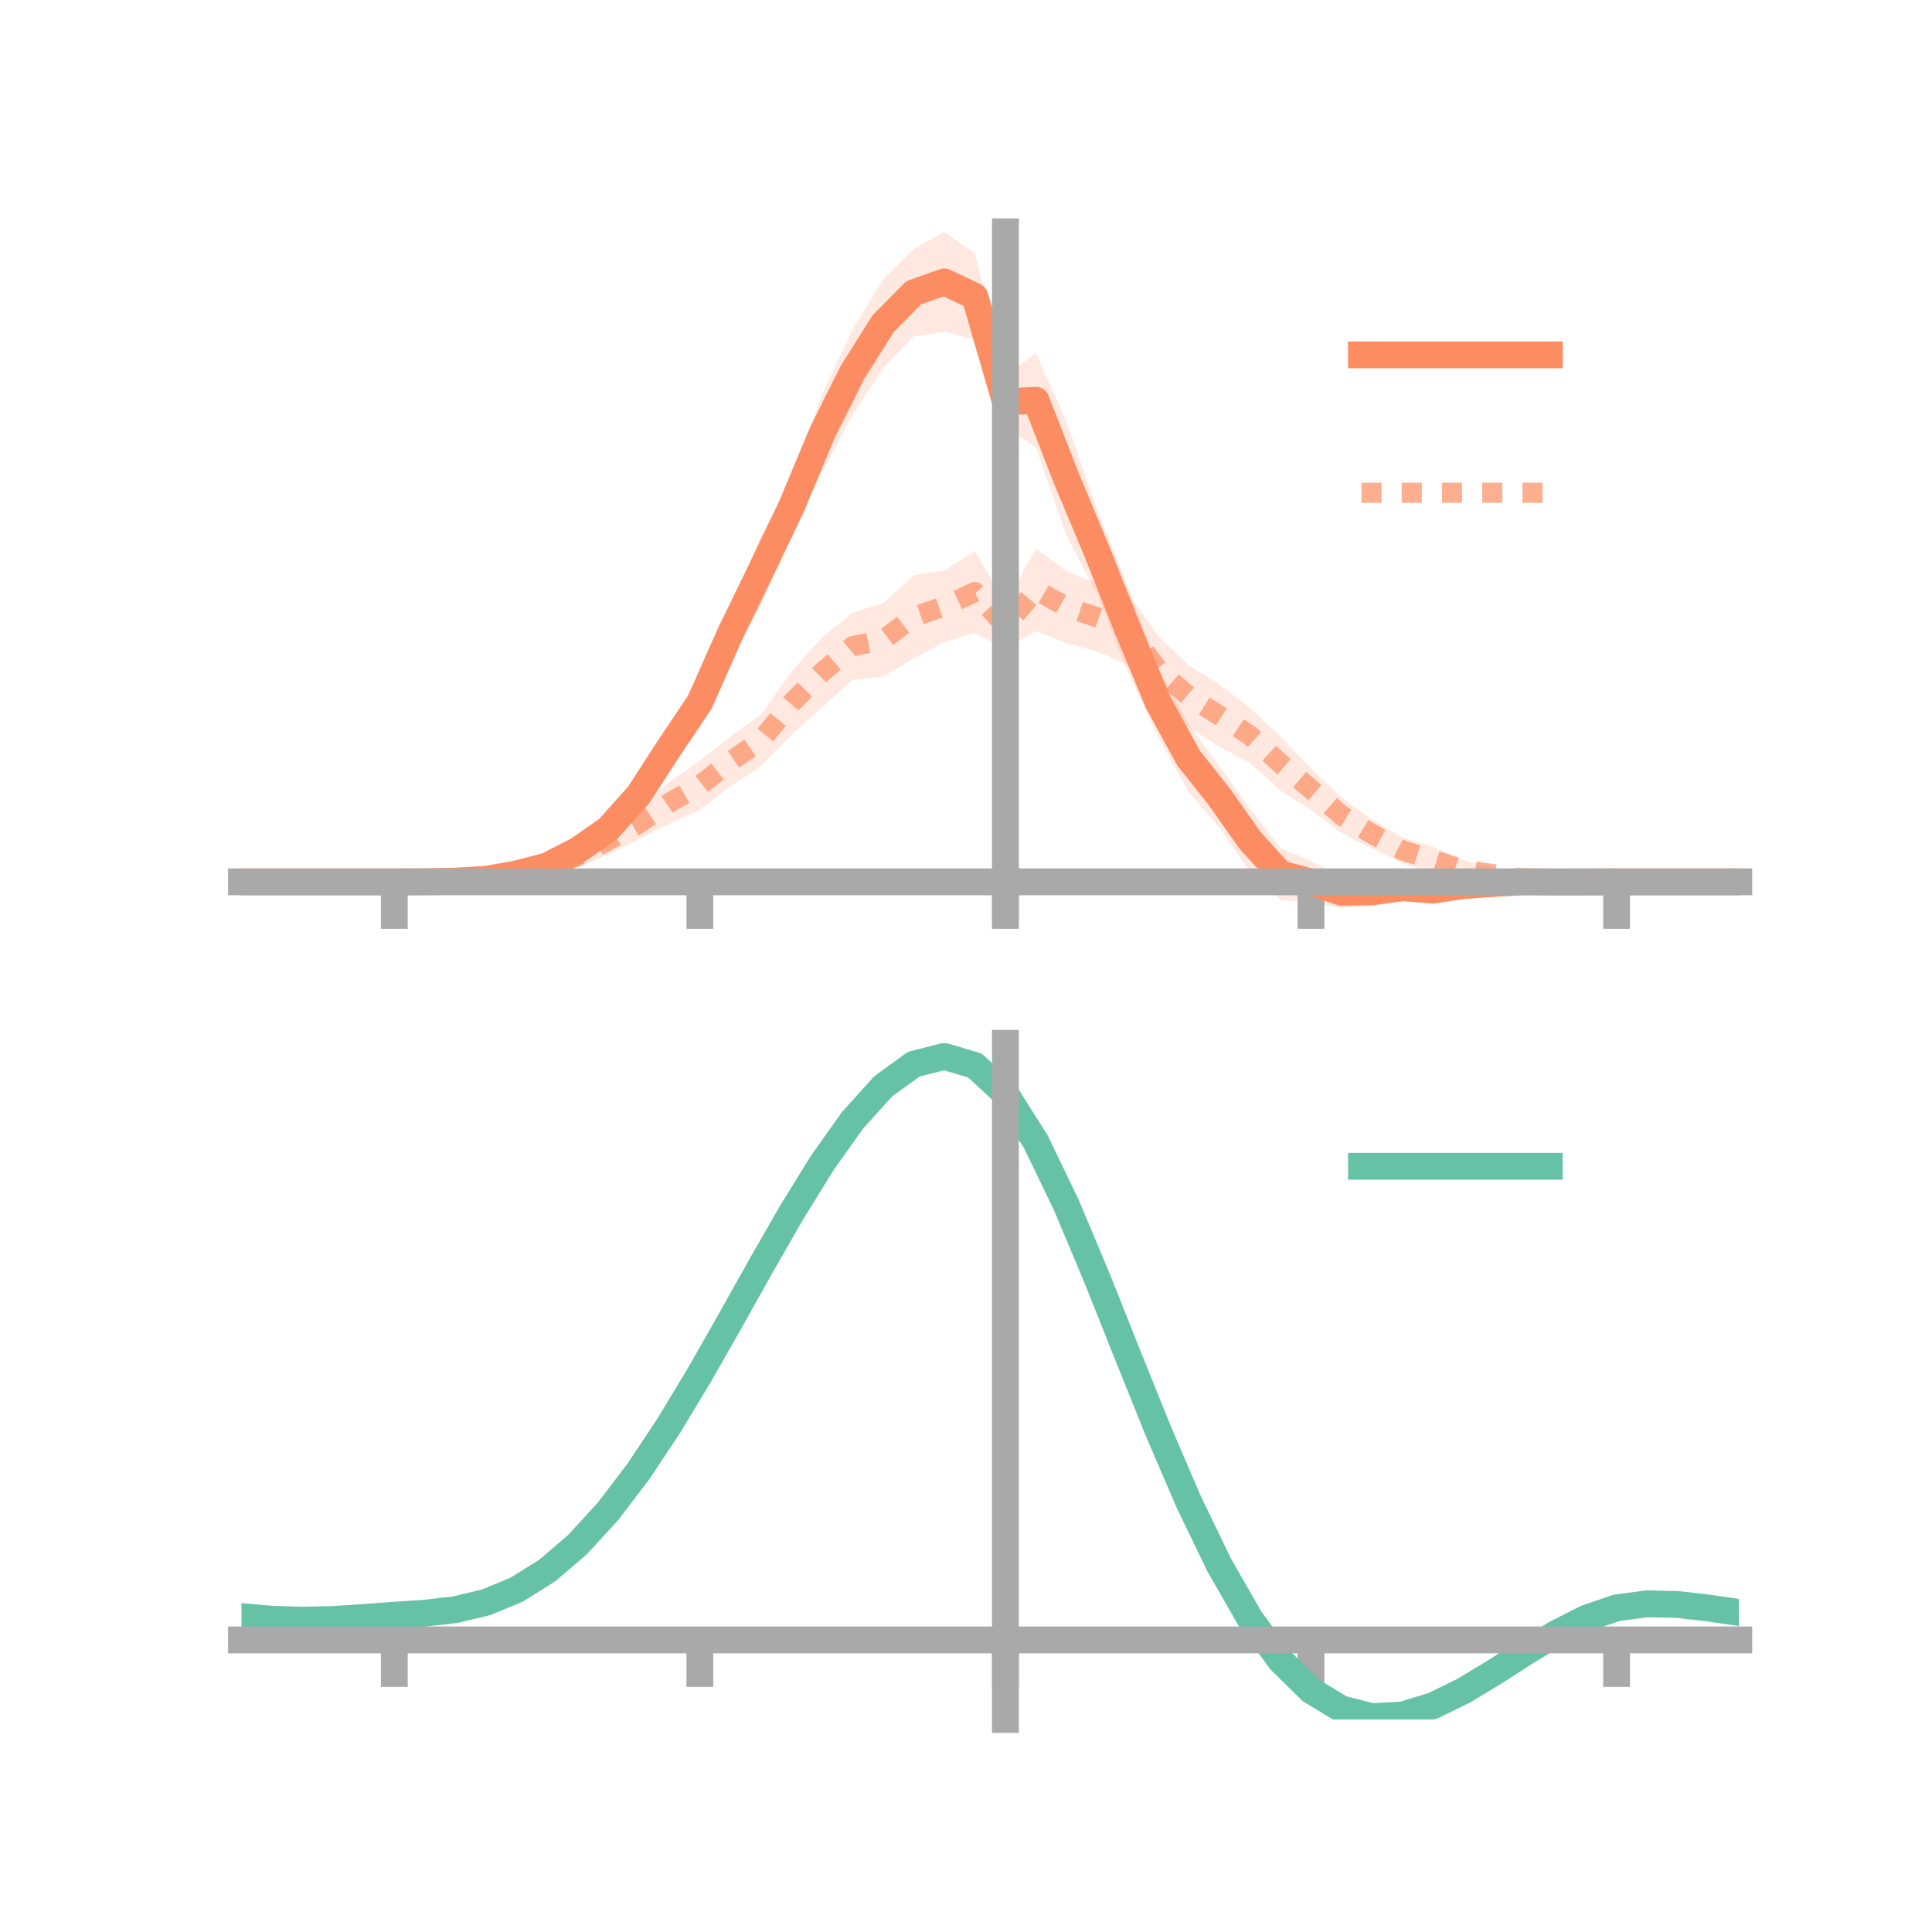 <?xml version="1.0" encoding="utf-8" standalone="no"?>
<!DOCTYPE svg PUBLIC "-//W3C//DTD SVG 1.1//EN"
  "http://www.w3.org/Graphics/SVG/1.1/DTD/svg11.dtd">
<!-- Created with matplotlib (https://matplotlib.org/) -->
<svg height="144pt" version="1.1" viewBox="0 0 144 144" width="144pt" xmlns="http://www.w3.org/2000/svg" xmlns:xlink="http://www.w3.org/1999/xlink">
 <defs>
  <style type="text/css">*{stroke-linecap:butt;stroke-linejoin:round;}</style>
 </defs>
 <g id="figure_1">
  <g id="patch_1">
   <path d="M 0 144 
L 144 144 
L 144 0 
L 0 0 
z
" style="fill:none;"/>
  </g>
  <g id="axes_1">
   <g id="patch_2">
    <path d="M 18 67.68 
L 129.6 67.68 
L 129.6 17.28 
L 18 17.28 
z
" style="fill:none;"/>
   </g>
   <g id="PolyCollection_1">
    <path clip-path="url(#pb2a401e05e)" d="M 18 65.727 
L 18 65.727 
L 20.278 65.727 
L 22.555 65.727 
L 24.833 65.727 
L 27.11 65.727 
L 29.388 65.727 
L 31.665 65.68 
L 33.943 65.516 
L 36.22 65.286 
L 38.498 64.734 
L 40.776 63.973 
L 43.053 62.542 
L 45.331 60.776 
L 47.608 57.84 
L 49.886 54.044 
L 52.163 50.406 
L 54.441 45.226 
L 56.718 39.975 
L 58.996 35.802 
L 61.273 29.38 
L 63.551 24.542 
L 65.829 20.818 
L 68.106 18.569 
L 70.384 17.28 
L 72.661 18.887 
L 74.939 27.999 
L 77.216 26.32 
L 79.494 31.454 
L 81.771 37.977 
L 84.049 43.706 
L 86.327 49.8 
L 88.604 53.994 
L 90.882 57.099 
L 93.159 60.249 
L 95.437 63.181 
L 97.714 64.179 
L 99.992 65.341 
L 102.269 65.374 
L 104.547 65.194 
L 106.824 65.579 
L 109.102 65.416 
L 111.38 65.417 
L 113.657 65.419 
L 115.935 65.576 
L 118.212 65.702 
L 120.49 65.727 
L 122.767 65.727 
L 125.045 65.727 
L 127.322 65.727 
L 129.6 65.727 
L 129.6 65.727 
L 129.6 65.727 
L 127.322 65.727 
L 125.045 65.727 
L 122.767 65.727 
L 120.49 65.727 
L 118.212 65.773 
L 115.935 65.913 
L 113.657 66.012 
L 111.38 66.272 
L 109.102 66.581 
L 106.824 67.105 
L 104.547 67.136 
L 102.269 67.56 
L 99.992 67.68 
L 97.714 67.296 
L 95.437 67.078 
L 93.159 64.993 
L 90.882 61.68 
L 88.604 59.057 
L 86.327 54.922 
L 84.049 50.052 
L 81.771 44.277 
L 79.494 39.929 
L 77.216 33.344 
L 74.939 31.917 
L 72.661 25.296 
L 70.384 24.74 
L 68.106 25.059 
L 65.829 27.417 
L 63.551 30.922 
L 61.273 35.194 
L 58.996 39.689 
L 56.718 45.071 
L 54.441 49.162 
L 52.163 54.258 
L 49.886 57.398 
L 47.608 60.644 
L 45.331 62.801 
L 43.053 64.204 
L 40.776 65.106 
L 38.498 65.545 
L 36.22 65.79 
L 33.943 65.83 
L 31.665 65.76 
L 29.388 65.727 
L 27.11 65.727 
L 24.833 65.727 
L 22.555 65.727 
L 20.278 65.727 
L 18 65.727 
z
" style="fill:#fc8d62;fill-opacity:0.2;"/>
   </g>
   <g id="PolyCollection_2">
    <path clip-path="url(#pb2a401e05e)" d="M 18 65.727 
L 18 65.727 
L 20.278 65.727 
L 22.555 65.727 
L 24.833 65.727 
L 27.11 65.727 
L 29.388 65.727 
L 31.665 65.616 
L 33.943 65.512 
L 36.22 65.177 
L 38.498 64.721 
L 40.776 63.968 
L 43.053 62.962 
L 45.331 61.603 
L 47.608 60.217 
L 49.886 58.288 
L 52.163 56.694 
L 54.441 54.894 
L 56.718 53.268 
L 58.996 50.049 
L 61.273 47.521 
L 63.551 45.656 
L 65.829 44.963 
L 68.106 42.881 
L 70.384 42.521 
L 72.661 41.092 
L 74.939 44.947 
L 77.216 40.883 
L 79.494 42.566 
L 81.771 43.462 
L 84.049 44.182 
L 86.327 47.412 
L 88.604 49.586 
L 90.882 51.007 
L 93.159 52.764 
L 95.437 54.895 
L 97.714 57.28 
L 99.992 59.434 
L 102.269 61.09 
L 104.547 62.427 
L 106.824 63.13 
L 109.102 64.129 
L 111.38 64.722 
L 113.657 65.176 
L 115.935 65.489 
L 118.212 65.686 
L 120.49 65.727 
L 122.767 65.727 
L 125.045 65.727 
L 127.322 65.727 
L 129.6 65.727 
L 129.6 65.727 
L 129.6 65.727 
L 127.322 65.727 
L 125.045 65.727 
L 122.767 65.727 
L 120.49 65.727 
L 118.212 65.792 
L 115.935 65.838 
L 113.657 65.852 
L 111.38 65.62 
L 109.102 65.532 
L 106.824 65.077 
L 104.547 64.349 
L 102.269 63.238 
L 99.992 62.11 
L 97.714 60.374 
L 95.437 58.931 
L 93.159 56.852 
L 90.882 55.651 
L 88.604 54.223 
L 86.327 52.44 
L 84.049 49.522 
L 81.771 48.561 
L 79.494 47.934 
L 77.216 47.037 
L 74.939 48.373 
L 72.661 47.163 
L 70.384 47.865 
L 68.106 49.066 
L 65.829 50.41 
L 63.551 50.678 
L 61.273 52.705 
L 58.996 54.757 
L 56.718 57.109 
L 54.441 58.604 
L 52.163 60.378 
L 49.886 61.393 
L 47.608 62.563 
L 45.331 63.68 
L 43.053 64.665 
L 40.776 65.304 
L 38.498 65.648 
L 36.22 65.722 
L 33.943 65.817 
L 31.665 65.763 
L 29.388 65.727 
L 27.11 65.727 
L 24.833 65.727 
L 22.555 65.727 
L 20.278 65.727 
L 18 65.727 
z
" style="fill:#fc8d62;fill-opacity:0.2;"/>
   </g>
   <g id="matplotlib.axis_1">
    <g id="xtick_1">
     <g id="line2d_1">
      <defs>
       <path d="M 0 0 
L 0 3.5 
" id="m36f22c822c" style="stroke:#a9a9a9;stroke-width:2;"/>
      </defs>
      <g>
       <use style="fill:#a9a9a9;stroke:#a9a9a9;stroke-width:2;" x="29.388" xlink:href="#m36f22c822c" y="65.727"/>
      </g>
     </g>
    </g>
    <g id="xtick_2">
     <g id="line2d_2">
      <g>
       <use style="fill:#a9a9a9;stroke:#a9a9a9;stroke-width:2;" x="52.163" xlink:href="#m36f22c822c" y="65.727"/>
      </g>
     </g>
    </g>
    <g id="xtick_3">
     <g id="line2d_3">
      <g>
       <use style="fill:#a9a9a9;stroke:#a9a9a9;stroke-width:2;" x="74.939" xlink:href="#m36f22c822c" y="65.727"/>
      </g>
     </g>
    </g>
    <g id="xtick_4">
     <g id="line2d_4">
      <g>
       <use style="fill:#a9a9a9;stroke:#a9a9a9;stroke-width:2;" x="97.714" xlink:href="#m36f22c822c" y="65.727"/>
      </g>
     </g>
    </g>
    <g id="xtick_5">
     <g id="line2d_5">
      <g>
       <use style="fill:#a9a9a9;stroke:#a9a9a9;stroke-width:2;" x="120.49" xlink:href="#m36f22c822c" y="65.727"/>
      </g>
     </g>
    </g>
   </g>
   <g id="matplotlib.axis_2"/>
   <g id="line2d_6">
    <path clip-path="url(#pb2a401e05e)" d="M 18 65.727 
L 20.278 65.727 
L 22.555 65.727 
L 24.833 65.727 
L 27.11 65.727 
L 29.388 65.727 
L 31.665 65.72 
L 33.943 65.673 
L 36.22 65.538 
L 38.498 65.14 
L 40.776 64.539 
L 43.053 63.373 
L 45.331 61.788 
L 47.608 59.242 
L 49.886 55.721 
L 52.163 52.332 
L 54.441 47.194 
L 56.718 42.523 
L 58.996 37.746 
L 61.273 32.287 
L 63.551 27.732 
L 65.829 24.118 
L 68.106 21.814 
L 70.384 21.01 
L 72.661 22.091 
L 74.939 29.958 
L 77.216 29.832 
L 79.494 35.691 
L 81.771 41.127 
L 84.049 46.879 
L 86.327 52.361 
L 88.604 56.525 
L 90.882 59.39 
L 93.159 62.621 
L 95.437 65.129 
L 97.714 65.737 
L 99.992 66.51 
L 102.269 66.467 
L 104.547 66.165 
L 106.824 66.342 
L 109.102 65.999 
L 111.38 65.844 
L 113.657 65.716 
L 115.935 65.744 
L 118.212 65.737 
L 120.49 65.727 
L 122.767 65.727 
L 125.045 65.727 
L 127.322 65.727 
L 129.6 65.727 
" style="fill:none;stroke:#fc8d62;stroke-linecap:square;stroke-width:2;"/>
   </g>
   <g id="line2d_7">
    <path clip-path="url(#pb2a401e05e)" d="M 18 65.727 
L 20.278 65.727 
L 22.555 65.727 
L 24.833 65.727 
L 27.11 65.727 
L 29.388 65.727 
L 31.665 65.69 
L 33.943 65.665 
L 36.22 65.45 
L 38.498 65.185 
L 40.776 64.636 
L 43.053 63.814 
L 45.331 62.641 
L 47.608 61.39 
L 49.886 59.841 
L 52.163 58.536 
L 54.441 56.749 
L 56.718 55.188 
L 58.996 52.403 
L 61.273 50.113 
L 63.551 48.167 
L 65.829 47.687 
L 68.106 45.973 
L 70.384 45.193 
L 72.661 44.127 
L 74.939 46.66 
L 77.216 43.96 
L 79.494 45.25 
L 81.771 46.012 
L 84.049 46.852 
L 86.327 49.926 
L 88.604 51.905 
L 90.882 53.329 
L 93.159 54.808 
L 95.437 56.913 
L 97.714 58.827 
L 99.992 60.772 
L 102.269 62.164 
L 104.547 63.388 
L 106.824 64.104 
L 109.102 64.83 
L 111.38 65.171 
L 113.657 65.514 
L 115.935 65.664 
L 118.212 65.739 
L 120.49 65.727 
L 122.767 65.727 
L 125.045 65.727 
L 127.322 65.727 
L 129.6 65.727 
" style="fill:none;stroke:#fc8d62;stroke-dasharray:1.5,1.5;stroke-dashoffset:0;stroke-opacity:0.7;stroke-width:1.5;"/>
   </g>
   <g id="patch_3">
    <path d="M 74.939 67.68 
L 74.939 17.28 
" style="fill:none;stroke:#a9a9a9;stroke-linecap:square;stroke-linejoin:miter;stroke-width:2;"/>
   </g>
   <g id="patch_4">
    <path d="M 129.6 67.68 
L 129.6 17.28 
" style="fill:none;"/>
   </g>
   <g id="patch_5">
    <path d="M 18 65.727 
L 129.6 65.727 
" style="fill:none;stroke:#a9a9a9;stroke-linecap:square;stroke-linejoin:miter;stroke-width:2;"/>
   </g>
   <g id="patch_6">
    <path d="M 18 17.28 
L 129.6 17.28 
" style="fill:none;"/>
   </g>
   <g id="legend_1">
    <g id="line2d_8">
     <path d="M 101.475 26.449 
L 115.475 26.449 
" style="fill:none;stroke:#fc8d62;stroke-linecap:square;stroke-width:2;"/>
    </g>
    <g id="line2d_9"/>
    <g id="text_1">
     <!--   -->
     <g transform="translate(121.075 28.899)scale(0.07 -0.07)">
      <defs>
       <path id="DejaVuSans-32"/>
      </defs>
      <use xlink:href="#DejaVuSans-32"/>
     </g>
    </g>
    <g id="line2d_10">
     <path d="M 101.475 36.724 
L 115.475 36.724 
" style="fill:none;stroke:#fc8d62;stroke-dasharray:1.5,1.5;stroke-dashoffset:0;stroke-opacity:0.7;stroke-width:1.5;"/>
    </g>
    <g id="line2d_11"/>
    <g id="text_2">
     <!--   -->
     <g transform="translate(121.075 39.174)scale(0.07 -0.07)">
      <use xlink:href="#DejaVuSans-32"/>
     </g>
    </g>
   </g>
  </g>
  <g id="axes_2">
   <g id="patch_7">
    <path d="M 18 128.16 
L 129.6 128.16 
L 129.6 77.76 
L 18 77.76 
z
" style="fill:none;"/>
   </g>
   <g id="PolyCollection_3">
    <path clip-path="url(#paf8970a3f4)" d="M 18 120.527 
L 18 120.444 
L 20.278 120.657 
L 22.555 120.731 
L 24.833 120.668 
L 27.11 120.513 
L 29.388 120.336 
L 31.665 120.181 
L 33.943 119.908 
L 36.22 119.36 
L 38.498 118.409 
L 40.776 116.965 
L 43.053 114.976 
L 45.331 112.433 
L 47.608 109.367 
L 49.886 105.848 
L 52.163 101.975 
L 54.441 97.878 
L 56.718 93.711 
L 58.996 89.65 
L 61.273 85.883 
L 63.551 82.609 
L 65.829 80.031 
L 68.106 78.35 
L 70.384 77.76 
L 72.661 78.448 
L 74.939 80.582 
L 77.216 84.239 
L 79.494 89.041 
L 81.771 94.551 
L 84.049 100.359 
L 86.327 106.108 
L 88.604 111.498 
L 90.882 116.295 
L 93.159 120.332 
L 95.437 123.504 
L 97.714 125.774 
L 99.992 127.162 
L 102.269 127.741 
L 104.547 127.62 
L 106.824 126.934 
L 109.102 125.836 
L 111.38 124.486 
L 113.657 123.047 
L 115.935 121.678 
L 118.212 120.532 
L 120.49 119.758 
L 122.767 119.456 
L 125.045 119.516 
L 127.322 119.785 
L 129.6 120.13 
L 129.6 120.237 
L 129.6 120.237 
L 127.322 119.917 
L 125.045 119.666 
L 122.767 119.615 
L 120.49 119.922 
L 118.212 120.707 
L 115.935 121.883 
L 113.657 123.298 
L 111.38 124.788 
L 109.102 126.185 
L 106.824 127.319 
L 104.547 128.027 
L 102.269 128.16 
L 99.992 127.592 
L 97.714 126.228 
L 95.437 124.015 
L 93.159 120.939 
L 90.882 117.037 
L 88.604 112.402 
L 86.327 107.191 
L 84.049 101.627 
L 81.771 96 
L 79.494 90.656 
L 77.216 85.995 
L 74.939 82.446 
L 72.661 80.379 
L 70.384 79.715 
L 68.106 80.284 
L 65.829 81.903 
L 63.551 84.378 
L 61.273 87.515 
L 58.996 91.118 
L 56.718 94.996 
L 54.441 98.969 
L 52.163 102.871 
L 49.886 106.557 
L 47.608 109.907 
L 45.331 112.827 
L 43.053 115.258 
L 40.776 117.17 
L 38.498 118.571 
L 36.22 119.501 
L 33.943 120.037 
L 31.665 120.299 
L 29.388 120.442 
L 27.11 120.603 
L 24.833 120.741 
L 22.555 120.79 
L 20.278 120.72 
L 18 120.527 
z
" style="fill:#66c2a5;fill-opacity:0.2;"/>
   </g>
   <g id="matplotlib.axis_3">
    <g id="xtick_6">
     <g id="line2d_12">
      <g>
       <use style="fill:#a9a9a9;stroke:#a9a9a9;stroke-width:2;" x="29.388" xlink:href="#m36f22c822c" y="122.23"/>
      </g>
     </g>
    </g>
    <g id="xtick_7">
     <g id="line2d_13">
      <g>
       <use style="fill:#a9a9a9;stroke:#a9a9a9;stroke-width:2;" x="52.163" xlink:href="#m36f22c822c" y="122.23"/>
      </g>
     </g>
    </g>
    <g id="xtick_8">
     <g id="line2d_14">
      <g>
       <use style="fill:#a9a9a9;stroke:#a9a9a9;stroke-width:2;" x="74.939" xlink:href="#m36f22c822c" y="122.23"/>
      </g>
     </g>
    </g>
    <g id="xtick_9">
     <g id="line2d_15">
      <g>
       <use style="fill:#a9a9a9;stroke:#a9a9a9;stroke-width:2;" x="97.714" xlink:href="#m36f22c822c" y="122.23"/>
      </g>
     </g>
    </g>
    <g id="xtick_10">
     <g id="line2d_16">
      <g>
       <use style="fill:#a9a9a9;stroke:#a9a9a9;stroke-width:2;" x="120.49" xlink:href="#m36f22c822c" y="122.23"/>
      </g>
     </g>
    </g>
   </g>
   <g id="matplotlib.axis_4"/>
   <g id="line2d_17">
    <path clip-path="url(#paf8970a3f4)" d="M 18 120.486 
L 20.278 120.689 
L 22.555 120.761 
L 24.833 120.704 
L 27.11 120.558 
L 29.388 120.389 
L 31.665 120.24 
L 33.943 119.973 
L 36.22 119.431 
L 38.498 118.49 
L 40.776 117.068 
L 43.053 115.117 
L 45.331 112.63 
L 47.608 109.637 
L 49.886 106.202 
L 52.163 102.423 
L 54.441 98.423 
L 56.718 94.354 
L 58.996 90.384 
L 61.273 86.699 
L 63.551 83.494 
L 65.829 80.967 
L 68.106 79.317 
L 70.384 78.737 
L 72.661 79.414 
L 74.939 81.514 
L 77.216 85.117 
L 79.494 89.849 
L 81.771 95.275 
L 84.049 100.993 
L 86.327 106.649 
L 88.604 111.95 
L 90.882 116.666 
L 93.159 120.635 
L 95.437 123.759 
L 97.714 126.001 
L 99.992 127.377 
L 102.269 127.95 
L 104.547 127.823 
L 106.824 127.127 
L 109.102 126.011 
L 111.38 124.637 
L 113.657 123.172 
L 115.935 121.78 
L 118.212 120.619 
L 120.49 119.84 
L 122.767 119.536 
L 125.045 119.591 
L 127.322 119.851 
L 129.6 120.183 
" style="fill:none;stroke:#66c2a5;stroke-linecap:square;stroke-width:2;"/>
   </g>
   <g id="patch_8">
    <path d="M 74.939 128.16 
L 74.939 77.76 
" style="fill:none;stroke:#a9a9a9;stroke-linecap:square;stroke-linejoin:miter;stroke-width:2;"/>
   </g>
   <g id="patch_9">
    <path d="M 129.6 128.16 
L 129.6 77.76 
" style="fill:none;"/>
   </g>
   <g id="patch_10">
    <path d="M 18 122.23 
L 129.6 122.23 
" style="fill:none;stroke:#a9a9a9;stroke-linecap:square;stroke-linejoin:miter;stroke-width:2;"/>
   </g>
   <g id="patch_11">
    <path d="M 18 77.76 
L 129.6 77.76 
" style="fill:none;"/>
   </g>
   <g id="legend_2">
    <g id="line2d_18">
     <path d="M 101.475 86.929 
L 115.475 86.929 
" style="fill:none;stroke:#66c2a5;stroke-linecap:square;stroke-width:2;"/>
    </g>
    <g id="line2d_19"/>
    <g id="text_3">
     <!--   -->
     <g transform="translate(121.075 89.379)scale(0.07 -0.07)">
      <use xlink:href="#DejaVuSans-32"/>
     </g>
    </g>
   </g>
  </g>
 </g>
 <defs>
  <clipPath id="pb2a401e05e">
   <rect height="50.4" width="111.6" x="18" y="17.28"/>
  </clipPath>
  <clipPath id="paf8970a3f4">
   <rect height="50.4" width="111.6" x="18" y="77.76"/>
  </clipPath>
 </defs>
</svg>
